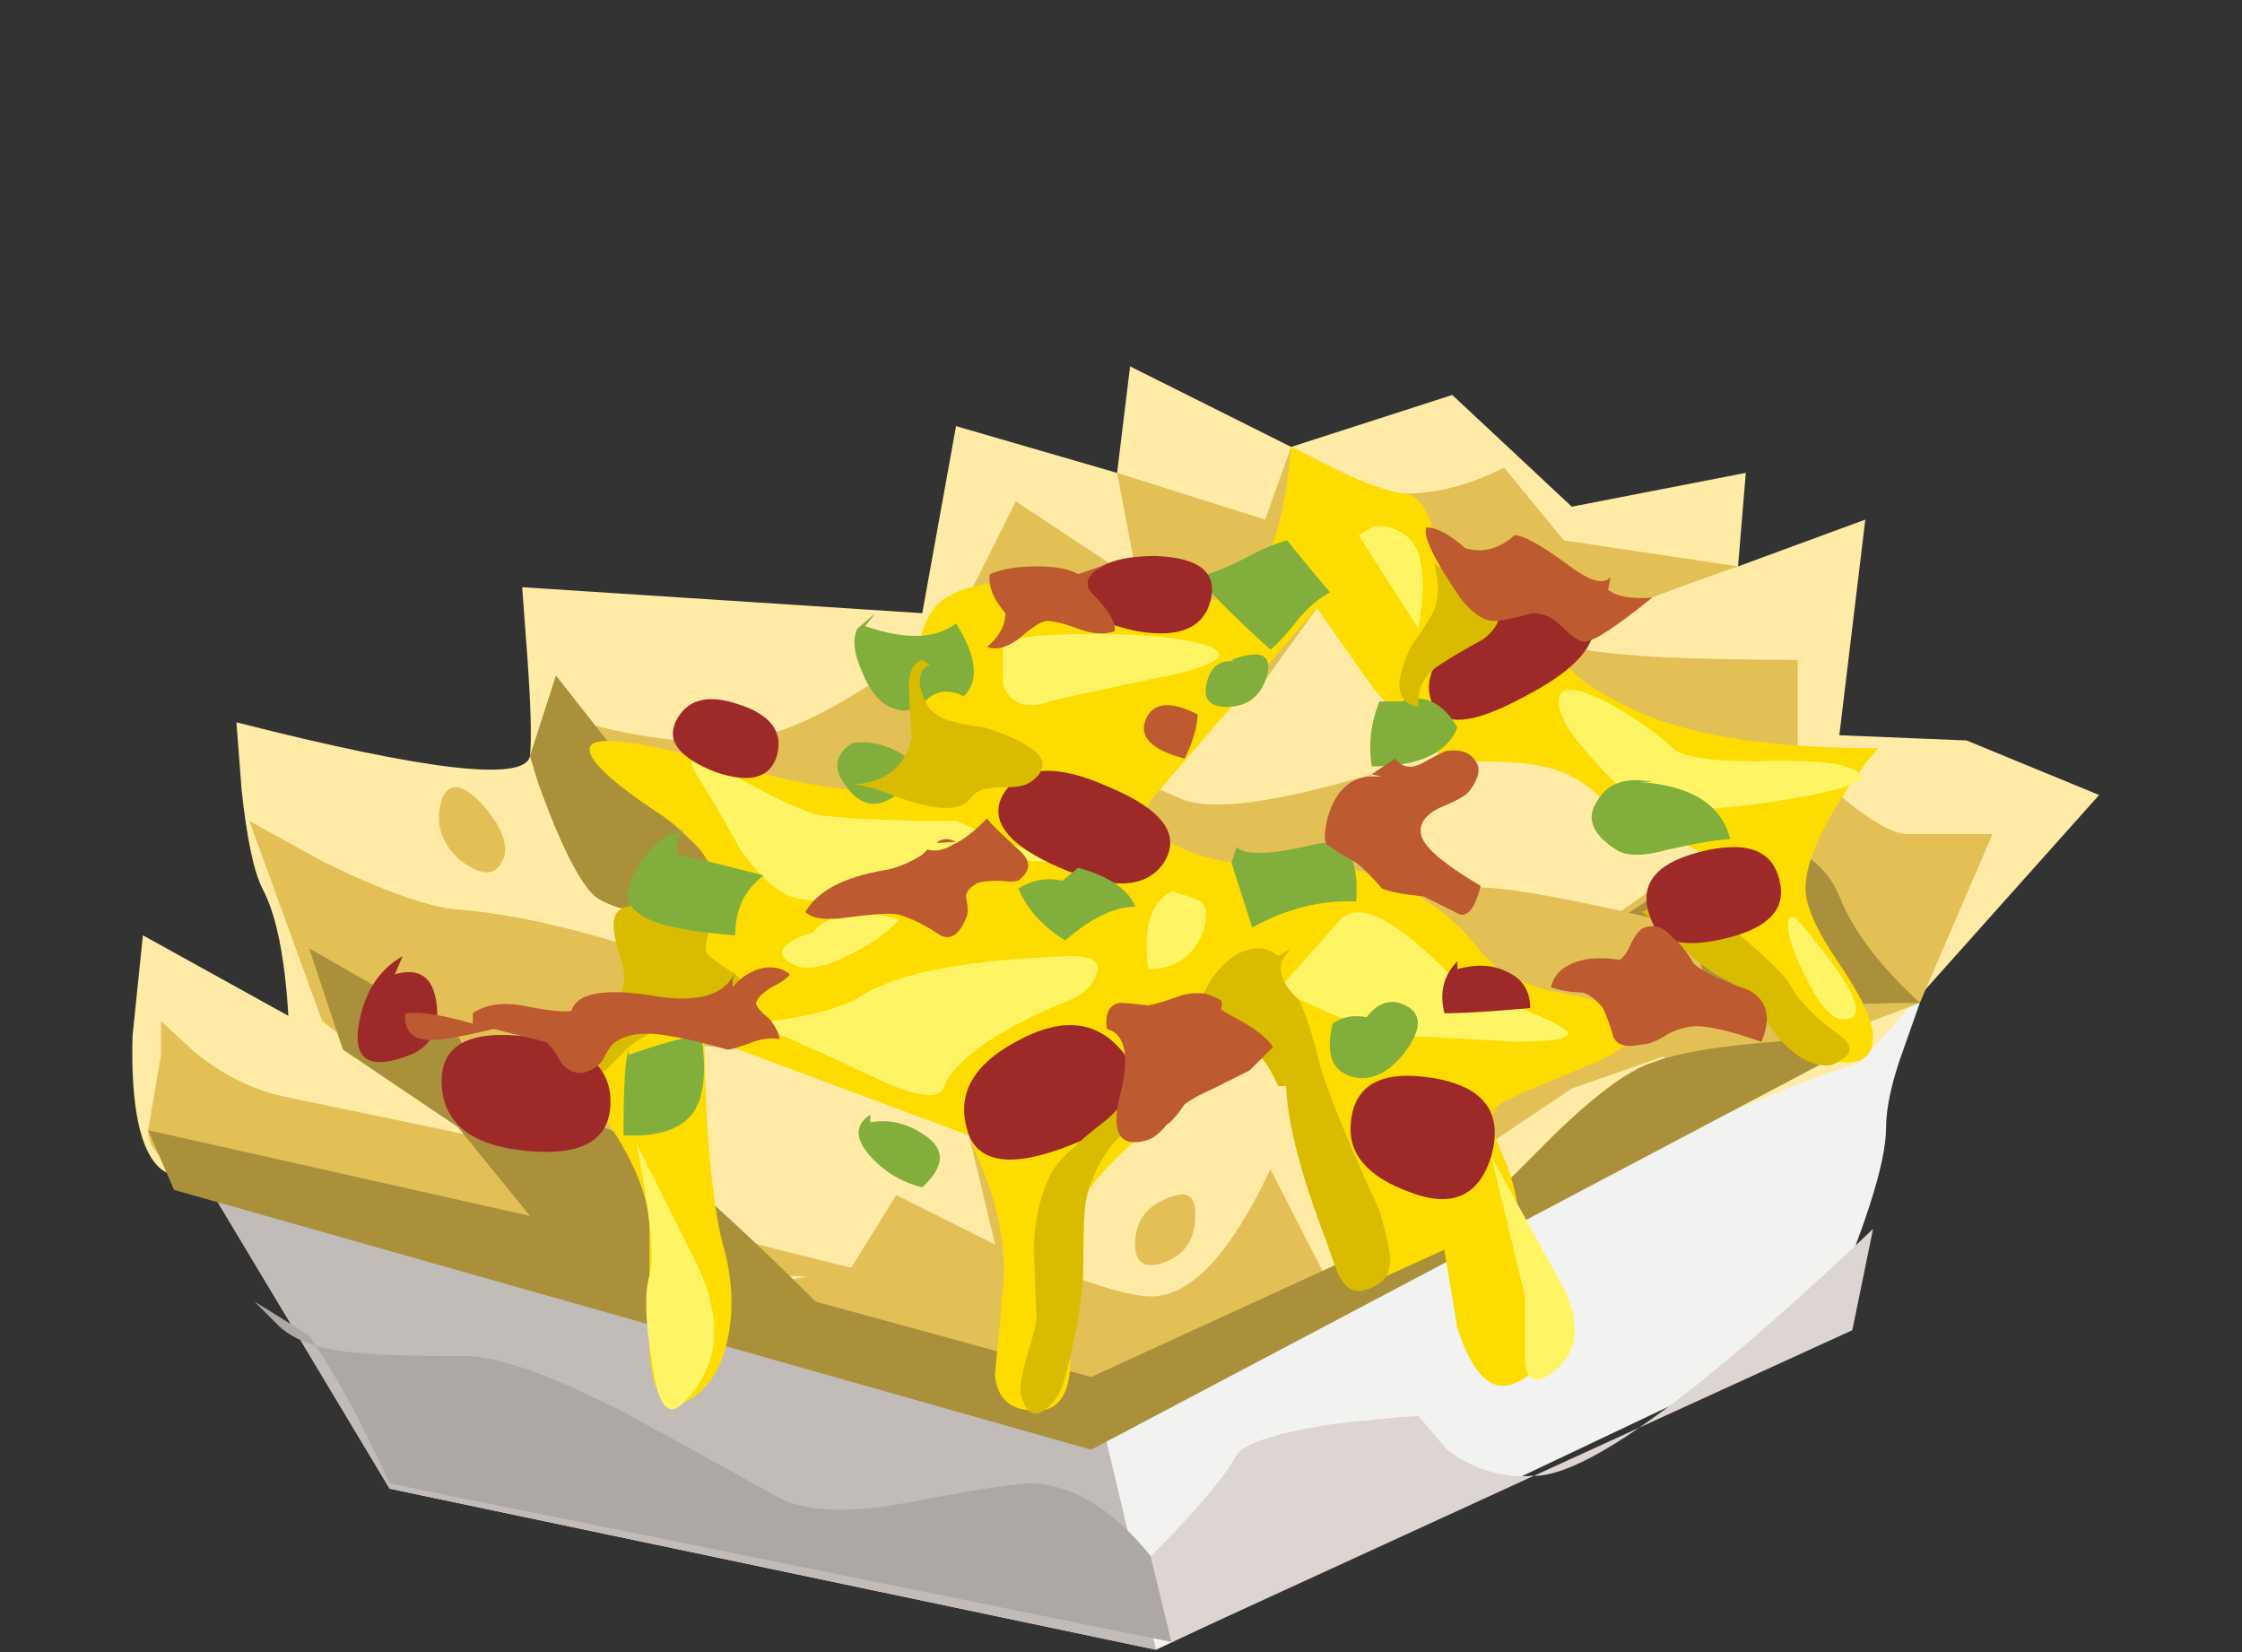 <?xml version="1.0" encoding="iso-8859-1"?>
<!-- Generator: Adobe Illustrator 15.1.0, SVG Export Plug-In . SVG Version: 6.00 Build 0)  -->
<!DOCTYPE svg PUBLIC "-//W3C//DTD SVG 1.1//EN" "http://www.w3.org/Graphics/SVG/1.1/DTD/svg11.dtd">
<svg version="1.1" id="flash0.ai" xmlns="http://www.w3.org/2000/svg" xmlns:xlink="http://www.w3.org/1999/xlink" x="0px" y="0px"
	 width="43.15px" height="31.8px" viewBox="0 0 43.15 31.8" style="enable-background:new 0 0 43.15 31.8;" xml:space="preserve">
<rect x="0" y="0" width="43.15" height="31.8" fill="#333333" stroke="none"/>
<g>
	<path style="fill-rule:evenodd;clip-rule:evenodd;fill:#F2F3F1;" d="M36.95,19.3l-0.3,0.851C36.417,20.783,36.3,21.3,36.3,21.7
		c0,0.7-0.433,2.033-1.3,4l-12.75,6.05L7.5,28.65l-3.6-6L36.95,19.3z"/>
	<path style="fill-rule:evenodd;clip-rule:evenodd;fill:#C2BCB9;" d="M16.4,21.35c0.4,0.233,1.75,1.9,4.05,5L21,26.5l1.25,5.25
		L7.5,28.65l-3.6-6L16.4,21.35z"/>
	<path style="fill-rule:evenodd;clip-rule:evenodd;fill:#FFEBA6;" d="M5.05,17.1c-0.167-0.333-0.3-0.966-0.4-1.899l-0.1-1.3
		c3.667,0.934,5.55,1.15,5.65,0.65c0.033-0.333,0.017-0.966-0.05-1.9l-0.1-1.35l7.7,0.5l0.65-3.6l3.1,0.9l0.25-2.05l3.1,1.55
		l3.101-1l2.3,2.15L33.6,9.1l-0.149,1.8L35.9,10l-0.5,4.15l2.449,0.1L40.4,15.3L35.8,20.45c-1.566,0.5-3.116,1.184-4.649,2.05
		c-1.267,0.7-3.15,1.517-5.65,2.45c-2.667,1-4.35,1.467-5.05,1.399c-0.833-0.066-2.717-0.383-5.65-0.949
		C11.667,24.8,9.75,24.35,9.05,24.05c-0.433-0.2-1.483-0.45-3.15-0.75c-1.5-0.267-2.433-0.533-2.8-0.8
		c-0.4-0.333-0.583-1.184-0.55-2.55L2.75,18l2.8,1.55C5.483,18.417,5.317,17.6,5.05,17.1z"/>
	<path style="fill-rule:evenodd;clip-rule:evenodd;fill:#E3C056;" d="M25.5,24.55l0.65,0.25l-5.4,2.2l-6.7-2.2l2.3-0.35l0.9-1.45
		l2,1c1.467,0.634,2.434,0.95,2.9,0.95c0.767,0,1.533-0.816,2.3-2.45L25.5,24.55z"/>
	<path style="fill-rule:evenodd;clip-rule:evenodd;fill:#E3C056;" d="M6.25,16.6c1.1,0.534,1.934,0.834,2.5,0.9
		c0.967,0.066,2.133,0.316,3.5,0.75l-1.7-4.5l1.25,0.3c0.934,0.2,1.717,0.267,2.35,0.2c1.034-0.067,2.45-0.833,4.25-2.3l1.15-2.3
		L21.9,11.2l-0.4-2.1l2.85,0.9l0.5-1.4l0.75,0.45c0.601,0.3,1.084,0.45,1.45,0.45c0.601,0,1.233-0.167,1.9-0.5l1.149,1.4l3.351,0.5
		c-1.533,0.533-2.65,0.967-3.351,1.3c-0.399,0.2,0.233,0.35,1.9,0.45c0.833,0.033,1.7,0.05,2.6,0.05v1.85L35.4,15.3
		c0.6,0.5,1.033,0.75,1.3,0.75h1.649L36.95,19.3c-1.967,0.767-3.384,1.184-4.25,1.25c-0.533,0.066-1.017-0.366-1.45-1.3l-0.5-1.4
		l2.7-1.899c-1.367-0.934-2.733-1.4-4.101-1.4c-0.866,0-1.783-0.466-2.75-1.4l-1.25-1.45l-1.3,1.8l-3.95,0.75l2.7,1.15
		c0.601,0.2,1.8,0.033,3.601-0.5l-0.5,1.3c-0.197,0.568-0.289,0.985-0.275,1.25c-2.728-0.72-4.486-1.003-5.275-0.851
		c-0.633,0.101-1.717,0.101-3.25,0l-2.05-0.149l0.4,3.2l4.75,1.05l-8.75-0.75l0.35,1.35c0.3,0.967,0.583,1.584,0.85,1.851
		c0.267,0.3,1.25,0.649,2.95,1.05c1.233,0.321,2.108,0.514,2.625,0.575c-4.447-0.321-7.305-0.563-8.575-0.726
		c-0.8-0.1-2-0.366-3.6-0.8l-2.15-0.6c-0.7-0.2-1.05-0.5-1.05-0.9L3.1,20.3V19.65l0.65,0.6c0.533,0.434,1.1,0.717,1.7,0.85l3.6,0.75
		L6.2,19.65L4.8,15.8L6.25,16.6z M25.625,17.45c0.851,0.226,1.793,0.492,2.825,0.8c-1.467-0.1-2.367-0.267-2.7-0.5
		C25.682,17.692,25.64,17.593,25.625,17.45z"/>
	<path style="fill-rule:evenodd;clip-rule:evenodd;fill:#AB903B;" d="M2.85,21.75l7.35,1.65l-2.6-3.2c1.9,1.533,3.066,2.05,3.5,1.55
		c0.267-0.333,1.117,0.116,2.55,1.35c0.7,0.634,1.383,1.284,2.05,1.95L21,26.5l7.85-3.6L29.95,21.8c0.8-0.767,1.416-1.217,1.85-1.35
		c0.667-0.267,2.084-0.434,4.25-0.5L21,27.9l-17.65-5L2.85,21.75z"/>
	<path style="fill-rule:evenodd;clip-rule:evenodd;fill:#AB903B;" d="M10.2,14.55L10.7,13l2.2,2.8l2.05,1.95
		c-1.9,0-3.067-0.167-3.5-0.5c-0.3-0.267-0.667-1-1.1-2.2L10.2,14.55z"/>
	<path style="fill-rule:evenodd;clip-rule:evenodd;fill:#AB903B;" d="M33.45,15.95l0.85,0.25c0.567,0.267,0.934,0.616,1.101,1.05
		c0.267,0.667,0.783,1.35,1.55,2.05c-1.367,0-2.351,0.084-2.95,0.25c-0.434,0.134-1.184-0.083-2.25-0.649
		c-1.033-0.567-1.366-0.917-1-1.051C31.283,17.684,32.184,17.05,33.45,15.95z"/>
	<path style="fill-rule:evenodd;clip-rule:evenodd;fill:#E3C056;" d="M25.35,15.95l1.2,0.649c0.834,0.4,1.384,0.567,1.65,0.5
		c0.434-0.1,1.883,0.15,4.35,0.75l0.55,2.101l-2.85,1L26,23.8l-1.15-3.85c-1.633,0.767-2.666,1.316-3.1,1.649L19.2,24.15
		l-0.55-2.301c-0.033-0.267-0.433-0.6-1.2-1l-1.1-0.55l2.6-1.8l1.3,0.8c0.967,0.467,1.684,0.55,2.15,0.25
		C23.167,19.017,24.15,17.816,25.35,15.95z"/>
	<path style="fill-rule:evenodd;clip-rule:evenodd;fill:#FEDC00;" d="M12.75,15.7c-0.967-0.634-1.433-1.067-1.4-1.3
		c0.033-0.267,0.95-0.15,2.75,0.35c1.933,0.5,3.033,0.6,3.3,0.3c0.2-0.233,0.284-0.867,0.25-1.9c-0.033-0.9,0.184-1.467,0.65-1.7
		c0.5-0.267,1.333-0.333,2.5-0.2c0.601,0.066,1.434,0.167,2.5,0.3c0.867,0,1.384-0.983,1.55-2.95L25.65,9
		c0.6,0.3,1.066,0.467,1.399,0.5c0.233,0.033,0.417,0.283,0.55,0.75c0.134,0.533,0.367,0.933,0.7,1.2c0.4,0.267,0.867,0.45,1.4,0.55
		c0.333,0.066,0.467,0.133,0.399,0.2c-0.133,0.167-0.1,0.383,0.101,0.65c0.267,0.3,0.75,0.6,1.45,0.9
		c1.033,0.433,2.533,0.65,4.5,0.65c-0.233,0.267-0.467,0.583-0.7,0.95c-0.467,0.733-0.7,1.317-0.7,1.75
		c0,0.334,0.217,0.817,0.65,1.45c0.433,0.634,0.649,1.101,0.649,1.4c0,0.434-0.283,0.583-0.85,0.45
		c-0.533-0.101-0.934-0.384-1.2-0.851c-0.233-0.366-0.667-0.767-1.3-1.2l-0.9-0.5c0.767-0.233,1.233-0.533,1.4-0.899
		c0.1-0.167-0.184-0.417-0.851-0.75c-0.833-0.4-1.366-0.7-1.6-0.9c-0.333-0.333-0.783-0.533-1.35-0.6
		c-0.2-0.034-0.65-0.05-1.351-0.05c-0.3,0-0.85-0.483-1.649-1.45l-1.051-1.5l-3.199,3.7c-0.2,0.333-0.017,0.633,0.55,0.9
		c0.533,0.267,1.166,0.367,1.899,0.3c0.7-0.066,1.4,0.051,2.101,0.351c0.733,0.3,1.316,0.733,1.75,1.3
		c0.333,0.434,0.85,0.717,1.55,0.85c0.767,0.134,1.233,0.284,1.4,0.45c0.267,0.267,0.033,0.566-0.7,0.9
		c-0.9,0.366-1.483,0.616-1.75,0.75c-0.267,0.133-0.3,0.416-0.101,0.85c0.267,0.601,0.384,1.05,0.351,1.351
		c0,0.133,0.133,0.733,0.399,1.8c0.2,0.733,0.067,1.2-0.399,1.399c-0.467,0.233-0.851-0.116-1.15-1.05l-0.25-1.5L26.15,24.8
		l-1.301-4.85c-0.666,0.366-1.35,0.783-2.05,1.25c-1.366,1-2.1,1.816-2.2,2.45c-0.033,0.1-0.033,0.883,0,2.35
		c0.033,0.767-0.184,1.15-0.65,1.15c-0.5,0-0.767-0.233-0.8-0.7c0.067-0.667,0.117-1.217,0.15-1.65
		c0.067-0.533-0.017-1.184-0.25-1.95l-0.4-1l-5.1-1.899l0.05,1.5c0.066,1.1,0.167,1.916,0.3,2.45c0.2,0.666,0.233,1.3,0.1,1.899
		c-0.133,0.601-0.417,1-0.85,1.2c-0.367,0.167-0.583-0.167-0.65-1c0-1.1,0-1.884,0-2.35c0-0.567-0.267-1.25-0.8-2.051l-0.85-1.05
		c1.367-1,2.3-2.017,2.8-3.05C13.95,16.934,13.65,16.333,12.75,15.7z"/>
	<path style="fill-rule:evenodd;clip-rule:evenodd;fill:#D9BC00;" d="M14.3,17.1c-0.267,0.134-0.483,0.4-0.65,0.801
		c-0.066,0.233-0.083,0.383-0.05,0.449c0.033,0.034,0.117,0.101,0.25,0.2l0.3,0.2c0.1,0.066,0.133,0.184,0.1,0.35
		c-0.033,0.134-0.3,0.301-0.8,0.5c-0.633,0.134-1.083,0.317-1.35,0.551L11.65,20.6c-0.133,0.067-0.233-0.083-0.3-0.449
		c-0.067-0.301-0.017-0.5,0.15-0.601c0.233-0.166,0.383-0.316,0.45-0.45c0.1-0.166,0.083-0.433-0.05-0.8
		c-0.1-0.333-0.117-0.566-0.05-0.7c0.1-0.166,0.333-0.216,0.7-0.149c0.467,0.1,0.733,0.133,0.8,0.1c0.2-0.066,0.417-0.184,0.65-0.35
		c0.14-0.12,0.232-0.237,0.275-0.351L14.3,17.1z"/>
	<path style="fill-rule:evenodd;clip-rule:evenodd;fill:#D9BC00;" d="M33.1,17.1c-0.066,0.334,0.084,0.65,0.45,0.95
		c0.533,0.467,0.834,0.767,0.9,0.9c0.1,0.2,0.3,0.434,0.6,0.7L35.5,20c0.167,0.167,0.117,0.316-0.15,0.45
		c-0.166,0.1-0.399,0.066-0.699-0.101C34.417,20.184,34.233,20,34.1,19.8c-0.333-0.533-0.633-0.85-0.899-0.95
		c-0.267-0.133-0.533-0.333-0.8-0.6c-0.334-0.333-0.601-0.566-0.801-0.7c0.134-0.066,0.367-0.166,0.7-0.3
		c0.3-0.1,0.517-0.217,0.65-0.35L33.1,17.1z"/>
	<path style="fill-rule:evenodd;clip-rule:evenodd;fill:#FFF464;" d="M18.4,15.8l1.95,0.8c-1.2-0.1-2.15-0.017-2.85,0.25
		c-0.633,0.233-1.05,0.384-1.25,0.45c-0.367,0.066-0.717,0.05-1.05-0.05c-0.3-0.134-0.617-0.434-0.95-0.9
		c-0.333-0.6-0.617-1.083-0.85-1.45s-0.033-0.383,0.6-0.05c0.934,0.533,1.55,0.816,1.85,0.85C16.517,15.767,17.367,15.8,18.4,15.8z"
		/>
	<path style="fill-rule:evenodd;clip-rule:evenodd;fill:#FFF464;" d="M19.3,12.45c0.067-0.167,0.634-0.25,1.7-0.25
		c1.1,0,1.866,0.083,2.3,0.25c0.367,0.167,0.101,0.35-0.8,0.55c-1.434,0.3-2.2,0.467-2.3,0.5c-0.467,0.167-0.767,0.05-0.9-0.35
		V12.45z"/>
	<path style="fill-rule:evenodd;clip-rule:evenodd;fill:#FFF464;" d="M26.15,10.3l0.25-0.15c0.199-0.066,0.416-0.017,0.649,0.15
		c0.334,0.233,0.417,0.833,0.25,1.8L26.15,10.3z"/>
	<path style="fill-rule:evenodd;clip-rule:evenodd;fill:#FFF464;" d="M20.6,18.4c0.433,0,0.6,0.116,0.5,0.35
		c-0.066,0.233-0.283,0.417-0.649,0.55c-1.333,0.566-2.1,1.117-2.3,1.65c-0.1,0.233-0.566,0.149-1.4-0.25
		c-1.133-0.533-1.816-0.834-2.05-0.9c-0.333-0.066-0.284-0.116,0.15-0.149c0.8-0.101,1.383-0.267,1.75-0.5
		C17.3,18.717,18.633,18.467,20.6,18.4z"/>
	<path style="fill-rule:evenodd;clip-rule:evenodd;fill:#FFF464;" d="M25.75,17.75c0.333-0.434,1.017-0.134,2.05,0.9
		c0.233,0.233,0.634,0.449,1.2,0.649c0.6,0.233,0.967,0.4,1.1,0.5c0.233,0.167-0.083,0.25-0.949,0.25c-1.067-0.066-1.733-0.1-2-0.1
		c-0.301,0-0.817-0.15-1.551-0.45l-1-0.45L25.75,17.75z"/>
	<path style="fill-rule:evenodd;clip-rule:evenodd;fill:#FFF464;" d="M30,13.5c0-0.3,0.3-0.3,0.9,0c0.5,0.267,0.933,0.566,1.3,0.9
		c0.166,0.167,0.7,0.25,1.6,0.25c0.967-0.033,1.584,0.017,1.851,0.15c0.433,0.167,0.083,0.35-1.051,0.55
		c-1.133,0.2-1.982,0.267-2.55,0.2c-0.467-0.066-0.934-0.383-1.399-0.95C30.217,14.133,30,13.767,30,13.5z"/>
	<path style="fill-rule:evenodd;clip-rule:evenodd;fill:#FFF464;" d="M12.25,22l1.15,2.3c0.534,1.101,0.45,2-0.25,2.7
		c-0.3,0.3-0.5,0.033-0.6-0.8c-0.133-0.767-0.15-1.316-0.05-1.65C12.6,24.217,12.517,23.366,12.25,22z"/>
	<path style="fill-rule:evenodd;clip-rule:evenodd;fill:#E3C056;" d="M8.5,15.4c0.133-0.367,0.4-0.333,0.8,0.1
		c0.4,0.467,0.517,0.833,0.35,1.1c-0.133,0.267-0.4,0.25-0.8-0.05C8.483,16.217,8.367,15.833,8.5,15.4z"/>
	<path style="fill-rule:evenodd;clip-rule:evenodd;fill:#E3C056;" d="M22.65,23c0.267-0.066,0.383,0.1,0.35,0.5
		s-0.233,0.667-0.6,0.8c-0.4,0.134-0.584-0.017-0.551-0.45C21.884,23.417,22.15,23.134,22.65,23z"/>
	<path style="fill-rule:evenodd;clip-rule:evenodd;fill:#AB903B;" d="M6.6,20.2l-0.65-1.95l2.7,1.55
		c0.333,0.167,0.467,0.851,0.4,2.05L6.6,20.2z"/>
	<path style="fill-rule:evenodd;clip-rule:evenodd;fill:#ADA8A5;" d="M4.9,25.05l1.05,0.65c0.044,0.061,0.085,0.127,0.125,0.2
		C6.338,25.972,6.647,26.021,7,26.05c0.467,0.033,1.15,0.05,2.05,0.05c0.634,0.034,1.634,0.4,3,1.101c0.733,0.399,1.7,0.934,2.9,1.6
		c0.533,0.3,1.4,0.334,2.6,0.101c1.4-0.267,2.2-0.384,2.4-0.351c0.767,0.066,1.5,0.533,2.2,1.4L22.55,31.6L7.5,28.55
		c-0.539-1.168-1.014-2.052-1.425-2.649c-0.344-0.108-0.603-0.259-0.775-0.45L4.9,25.05z"/>
	<path style="fill-rule:evenodd;clip-rule:evenodd;fill:#DCD5D2;" d="M31.55,27.475c-0.856,0.589-1.506,0.896-1.95,0.926
		c-0.025,0.002-0.051,0.002-0.074,0L31.55,27.475z M29.525,28.4L22.55,31.6L22.15,29.95c0.866-0.867,1.416-1.517,1.649-1.95
		c0.167-0.233,0.8-0.434,1.9-0.6c0.566-0.067,1.1-0.117,1.6-0.15l0.55,0.65C28.361,28.283,28.92,28.45,29.525,28.4z M36.05,23.65
		L35.65,25.6l-4.101,1.875C32.687,26.693,34.187,25.419,36.05,23.65z"/>
	<path style="fill-rule:evenodd;clip-rule:evenodd;fill:#FFF464;" d="M28.7,22.25L30.1,24.8c0.367,0.767,0.25,1.334-0.35,1.7
		c-0.267,0.134-0.4,0-0.4-0.4c0-0.733,0-1.116,0-1.149L28.7,22.25z"/>
	<path style="fill-rule:evenodd;clip-rule:evenodd;fill:#9E2929;" d="M19.3,15.3c0.333-0.566,1.017-0.617,2.05-0.15
		c1.034,0.434,1.384,0.917,1.051,1.45c-0.334,0.5-1,0.534-2,0.101C19.4,16.267,19.033,15.8,19.3,15.3z"/>
	<path style="fill-rule:evenodd;clip-rule:evenodd;fill:#9E2929;" d="M8.5,20.8c0-0.7,0.55-0.983,1.65-0.85
		c1.067,0.133,1.6,0.55,1.6,1.25c0,0.733-0.533,1.05-1.6,0.95C9.05,22.05,8.5,21.6,8.5,20.8z"/>
	<path style="fill-rule:evenodd;clip-rule:evenodd;fill:#9E2929;" d="M18.65,21.85c-0.267-0.733,0.034-1.333,0.9-1.8
		c0.9-0.5,1.601-0.416,2.101,0.25C22.116,21,21.8,21.566,20.7,22C19.567,22.467,18.883,22.417,18.65,21.85z"/>
	<path style="fill-rule:evenodd;clip-rule:evenodd;fill:#9E2929;" d="M26,21.6c0.066-0.733,0.6-1.017,1.6-0.85
		c0.967,0.167,1.334,0.667,1.101,1.5c-0.233,0.767-0.75,1-1.55,0.7C26.316,22.65,25.934,22.2,26,21.6z"/>
	<path style="fill-rule:evenodd;clip-rule:evenodd;fill:#9E2929;" d="M27.55,13.5c-0.2-0.567,0.217-1.117,1.25-1.65
		c1.033-0.534,1.65-0.55,1.851-0.05c0.166,0.534-0.267,1.067-1.301,1.6C28.316,13.967,27.717,14,27.55,13.5z"/>
	<path style="fill-rule:evenodd;clip-rule:evenodd;fill:#9E2929;" d="M13,13.9c0.2-0.433,0.6-0.55,1.2-0.35
		c0.633,0.2,0.883,0.534,0.75,1c-0.133,0.434-0.534,0.534-1.2,0.3C13.083,14.583,12.833,14.267,13,13.9z"/>
	<path style="fill-rule:evenodd;clip-rule:evenodd;fill:#9E2929;" d="M32.7,16.4c0.899-0.233,1.417-0.051,1.55,0.55
		c0.134,0.533-0.2,0.899-1,1.1s-1.283,0.101-1.45-0.3C31.5,17.083,31.8,16.634,32.7,16.4z"/>
	<path style="fill-rule:evenodd;clip-rule:evenodd;fill:#82AE3C;" d="M16.5,12.1l0.35-0.3l-0.2,0.25C17.417,12.316,18,12.3,18.4,12
		c0.4,0.633,0.45,1.1,0.15,1.4c-0.267-0.133-0.5-0.117-0.7,0.05c-0.2,0.2-0.4,0.267-0.6,0.2c-0.267-0.066-0.483-0.3-0.65-0.7
		C16.434,12.583,16.4,12.3,16.5,12.1z"/>
	<path style="fill-rule:evenodd;clip-rule:evenodd;fill:#82AE3C;" d="M23.05,11.1c0.2-0.034,0.5-0.15,0.9-0.35
		c0.331-0.181,0.605-0.297,0.825-0.35c0.13,0.172,0.404,0.506,0.824,1C25.4,11.5,25.2,11.667,25,11.9c-0.233,0.3-0.417,0.5-0.55,0.6
		C23.783,11.9,23.316,11.433,23.05,11.1z"/>
	<path style="fill-rule:evenodd;clip-rule:evenodd;fill:#82AE3C;" d="M23.7,16.6l0.1-0.3c0.167,0.167,0.667,0.15,1.5-0.05
		c0.601-0.134,0.867,0.233,0.8,1.1c-0.666-0.033-1.333,0.134-2,0.5L23.7,16.6z"/>
	<path style="fill-rule:evenodd;clip-rule:evenodd;fill:#82AE3C;" d="M20.45,16.95l0.3-0.25c0.6,0.166,0.967,0.416,1.1,0.75
		c-0.399,0-0.85,0.217-1.35,0.649c-0.433-0.267-0.733-0.6-0.9-1C19.867,16.934,20.15,16.884,20.45,16.95z"/>
	<path style="fill-rule:evenodd;clip-rule:evenodd;fill:#82AE3C;" d="M12.1,20.2v0.1c0.767-0.267,1.233-0.383,1.4-0.35
		c0.1,0.666,0.05,1.149-0.15,1.45c-0.233,0.333-0.684,0.483-1.35,0.449C12,20.917,12.033,20.366,12.1,20.2z"/>
	<path style="fill-rule:evenodd;clip-rule:evenodd;fill:#82AE3C;" d="M16.75,21.45V21.6c0.367-0.066,0.717,0.017,1.05,0.25
		c0.4,0.267,0.384,0.601-0.05,1c-0.4-0.1-0.733-0.3-1-0.6C16.45,21.917,16.45,21.65,16.75,21.45z"/>
	<path style="fill-rule:evenodd;clip-rule:evenodd;fill:#82AE3C;" d="M26.3,19.575c0.225-0.288,0.475-0.363,0.75-0.226
		c0.334,0.167,0.316,0.483-0.05,0.95c-0.333,0.4-0.684,0.533-1.05,0.4c-0.334-0.134-0.434-0.467-0.3-1
		C25.833,19.569,26.05,19.527,26.3,19.575z"/>
	<path style="fill-rule:evenodd;clip-rule:evenodd;fill:#82AE3C;" d="M31.8,15.05h-0.25c1,0.067,1.584,0.434,1.75,1.101
		c-0.2,0-0.6,0.066-1.2,0.199c-0.466,0.134-0.8,0.134-1,0c-0.466-0.3-0.583-0.616-0.35-0.95C30.95,15.066,31.3,14.95,31.8,15.05z"/>
	<path style="fill-rule:evenodd;clip-rule:evenodd;fill:#82AE3C;" d="M13,16.05l0.15-0.1c-0.133,0.2-0.167,0.366-0.1,0.5
		c0.067,0,0.617,0.133,1.65,0.399c-0.367,0.267-0.55,0.65-0.55,1.15c-0.466-0.033-0.85-0.083-1.15-0.15c-0.5-0.1-0.8-0.267-0.9-0.5
		c-0.067-0.199,0.033-0.483,0.3-0.85C12.667,16.167,12.867,16.017,13,16.05z"/>
	<path style="fill-rule:evenodd;clip-rule:evenodd;fill:#82AE3C;" d="M16.4,14.3c0.278-0.044,0.561,0.006,0.85,0.15
		c0.4,0.2,0.4,0.483,0,0.85c-0.367,0.267-0.683,0.217-0.95-0.15C16.022,14.811,16.056,14.527,16.4,14.3z"/>
	<path style="fill-rule:evenodd;clip-rule:evenodd;fill:#82AE3C;" d="M23.75,12.725L23.7,12.7c0.533-0.2,0.767-0.117,0.7,0.25
		c-0.101,0.4-0.334,0.616-0.7,0.65c-0.434,0.033-0.584-0.15-0.45-0.55C23.338,12.808,23.505,12.7,23.75,12.725z"/>
	<path style="fill-rule:evenodd;clip-rule:evenodd;fill:#82AE3C;" d="M26.975,13.5c0.431-0.154,0.788,0.012,1.075,0.5
		c-0.2,0.5-0.75,0.75-1.649,0.75c-0.067-0.434-0.017-0.85,0.149-1.25H26.975z"/>
	<path style="fill-rule:evenodd;clip-rule:evenodd;fill:#9E2929;" d="M20.85,11.3c0.133-0.4,0.6-0.6,1.4-0.6
		c0.833,0.033,1.184,0.316,1.05,0.85c-0.133,0.534-0.6,0.733-1.399,0.6C21.066,11.983,20.717,11.7,20.85,11.3z"/>
	<path style="fill-rule:evenodd;clip-rule:evenodd;fill:#9E2929;" d="M7.75,18.4L7.6,18.75c0.467-0.134,0.733,0.05,0.8,0.55
		c0.067,0.5-0.1,0.834-0.5,1c-0.767,0.3-1.1,0.117-1-0.55C7,19.116,7.283,18.667,7.75,18.4z"/>
	<path style="fill-rule:evenodd;clip-rule:evenodd;fill:#9E2929;" d="M28.05,18.5v0.15c0.367-0.101,0.684-0.084,0.95,0.05
		c0.3,0.133,0.45,0.366,0.45,0.7c-0.733,0.066-1.283,0.1-1.65,0.1C27.7,19.1,27.783,18.767,28.05,18.5z"/>
	<path style="fill-rule:evenodd;clip-rule:evenodd;fill:#D9BC00;" d="M24.6,18.4l0.25-0.15c-0.199,0.2-0.25,0.4-0.149,0.6
		c0.033,0.101,0.133,0.233,0.3,0.4c0.134,0.267,0.267,0.684,0.4,1.25c0.199,0.634,0.583,1.566,1.149,2.8
		c0.134,0.467,0.2,0.75,0.2,0.851c0.033,0.333-0.1,0.55-0.4,0.649c-0.233,0.101-0.416,0.033-0.55-0.2
		c-0.033-0.033-0.116-0.25-0.25-0.649c-0.5-1.3-0.767-2.316-0.8-3.05H24.6c-0.199-0.434-0.366-0.65-0.5-0.65
		c-0.133,0-0.383,0.15-0.75,0.45c-0.166,0.133-0.517,0.35-1.05,0.649c-0.434,0.233-0.75,0.483-0.95,0.75
		c-0.233,0.334-0.383,0.667-0.45,1c-0.033,0.2-0.05,0.584-0.05,1.15c0,0.634-0.117,1.384-0.35,2.25
		c-0.066,0.267-0.183,0.467-0.35,0.6c-0.233,0.2-0.4,0.117-0.5-0.25c-0.033-0.1,0-0.333,0.1-0.699c0.133-0.434,0.2-0.7,0.2-0.801
		C19.917,24.684,19.9,24.2,19.9,23.9c0.034-0.534,0.15-0.983,0.35-1.351c0.133-0.233,0.483-0.566,1.05-1
		c0.267-0.233,0.601-0.649,1-1.25c0.267-0.233,0.566-0.649,0.9-1.25c0.133-0.267,0.316-0.483,0.55-0.649
		C24.083,18.2,24.366,18.2,24.6,18.4z"/>
	<path style="fill-rule:evenodd;clip-rule:evenodd;fill:#D9BC00;" d="M17.9,12.8c-0.133,0.034-0.2,0.15-0.2,0.35
		c0.033,0.2,0.1,0.367,0.2,0.5c0.133,0.133,0.3,0.217,0.5,0.25c0.1,0.033,0.284,0.067,0.55,0.1c1.033,0.333,1.35,0.667,0.95,1
		c-0.1,0.1-0.267,0.15-0.5,0.15s-0.4,0.017-0.5,0.05c-0.1,0.033-0.183,0.1-0.25,0.2c-0.1,0.1-0.25,0.15-0.45,0.15
		c-0.2,0-0.5-0.066-0.9-0.2c-0.4-0.167-0.7-0.25-0.9-0.25c0.633-0.034,1.017-0.333,1.15-0.9c-0.033-0.367-0.05-0.65-0.05-0.85
		c-0.033-0.367,0.05-0.583,0.25-0.65L17.9,12.8z"/>
	<path style="fill-rule:evenodd;clip-rule:evenodd;fill:#D9BC00;" d="M27.6,10.85l0.351,0.2c0.133,0.167,0.383,0.35,0.75,0.55
		c0.233,0.2,0.184,0.433-0.15,0.7c-0.366,0.2-0.649,0.367-0.85,0.5c-0.3,0.2-0.434,0.467-0.4,0.8
		c-0.434-0.067-0.483-0.45-0.149-1.15c0.233-0.333,0.383-0.567,0.449-0.7C27.7,11.483,27.7,11.183,27.6,10.85z"/>
	<path style="fill-rule:evenodd;clip-rule:evenodd;fill:#FFF464;" d="M34.45,17.65h0.1c1.033,1.199,1.384,1.85,1.05,1.949
		c-0.267,0.101-0.55-0.166-0.85-0.8C34.45,18.2,34.35,17.816,34.45,17.65z"/>
	<path style="fill-rule:evenodd;clip-rule:evenodd;fill:#FFF464;" d="M23.1,17.35c0.134,0.101,0.15,0.301,0.051,0.601
		c-0.2,0.467-0.551,0.7-1.051,0.7c-0.11-0.774,0.04-1.274,0.45-1.5C22.884,17.25,23.066,17.316,23.1,17.35z"/>
	<path style="fill-rule:evenodd;clip-rule:evenodd;fill:#FFF464;" d="M15.65,17.95c0.135-0.203,0.385-0.319,0.75-0.351
		c0.333-0.033,0.633,0,0.9,0.101c-0.2,0.233-0.5,0.45-0.9,0.649c-0.433,0.233-0.783,0.317-1.05,0.25c-0.4-0.166-0.4-0.35,0-0.55
		C15.449,18.009,15.549,17.976,15.65,17.95z"/>
	<path style="fill-rule:evenodd;clip-rule:evenodd;fill:#BD5A2F;" d="M26.6,14.95L26.4,14.9l0.449-0.3
		c0.134,0.167,0.301,0.2,0.5,0.1c0.301-0.167,0.467-0.25,0.5-0.25c0.267-0.034,0.45,0.033,0.551,0.2
		c0.1,0.133,0.066,0.317-0.101,0.55c-0.066,0.1-0.267,0.216-0.6,0.35c-0.267,0.133-0.384,0.3-0.351,0.5
		c0.034,0.233,0.417,0.566,1.15,1c-0.1,0.4-0.233,0.584-0.4,0.55c-0.267-0.133-0.5-0.25-0.699-0.35
		c-0.367-0.033-0.634-0.083-0.801-0.15c-0.199-0.233-0.366-0.399-0.5-0.5c-0.3-0.166-0.483-0.283-0.55-0.35
		c-0.066-0.033-0.066-0.2,0-0.5C25.717,15.15,26.066,14.883,26.6,14.95z"/>
	<path style="fill-rule:evenodd;clip-rule:evenodd;fill:#BD5A2F;" d="M32.2,18.05c0.133,0.101,0.267,0.267,0.399,0.5
		c0.2,0.167,0.551,0.334,1.051,0.5c0.366,0.2,0.449,0.533,0.25,1c-0.567-0.2-0.983-0.3-1.25-0.3c-0.167,0-0.351,0.05-0.551,0.15
		C31.9,20.033,31.733,20.1,31.6,20.1c-0.3,0.067-0.483,0.017-0.55-0.149c-0.066-0.233-0.133-0.417-0.2-0.55
		c-0.133-0.167-0.267-0.267-0.399-0.301c-0.2,0-0.4-0.033-0.601-0.1c0.067-0.3,0.317-0.483,0.75-0.55
		c0.208-0.018,0.399-0.009,0.575,0.024c0.065-0.047,0.124-0.122,0.175-0.225c0.101-0.233,0.2-0.366,0.301-0.4
		C31.85,17.783,32.033,17.85,32.2,18.05z"/>
	<path style="fill-rule:evenodd;clip-rule:evenodd;fill:#BD5A2F;" d="M18.4,16.2l-0.375,0.024L18.05,16.2
		C18.15,16.134,18.267,16.134,18.4,16.2z M17,16.75c0.233-0.033,0.483-0.134,0.75-0.3l0.1-0.101c0.154,0.046,0.321,0.013,0.5-0.1
		c0.167-0.066,0.383-0.233,0.65-0.5c0,0.033,0.2,0.233,0.6,0.6c0.233,0.2,0.25,0.384,0.05,0.551c-0.033,0.066-0.167,0.083-0.4,0.05
		c-0.233,0-0.383,0.017-0.45,0.05c-0.167,0.1-0.233,0.2-0.2,0.3c0.033,0.167,0.033,0.283,0,0.351c-0.133,0.333-0.3,0.449-0.5,0.35
		c-0.3-0.2-0.567-0.333-0.8-0.4c-0.133-0.033-0.45-0.017-0.95,0.051c-0.434,0.066-0.717,0.033-0.85-0.101
		C15.733,17.15,16.233,16.884,17,16.75z"/>
	<path style="fill-rule:evenodd;clip-rule:evenodd;fill:#BD5A2F;" d="M14.6,18.65c0.233-0.067,0.433-0.034,0.6,0.1
		c-0.034,0.066-0.15,0.15-0.35,0.25c-0.167,0.1-0.267,0.2-0.3,0.3c0,0.066,0.083,0.167,0.25,0.3C14.934,19.767,15,19.9,15,20
		c-0.133-0.033-0.3-0.017-0.5,0.05c-0.267,0.101-0.433,0.15-0.5,0.15c-0.467-0.134-0.816-0.217-1.05-0.25
		c-0.5-0.101-0.867-0.066-1.1,0.1c-0.067,0.033-0.15,0.15-0.25,0.351c-0.1,0.133-0.233,0.216-0.4,0.25c-0.167,0-0.3-0.067-0.4-0.2
		c-0.133-0.233-0.233-0.367-0.3-0.4l-1-0.25c-0.4,0.101-0.733,0.167-1,0.2c-0.5,0.066-0.733-0.1-0.7-0.5
		c0.3-0.033,0.733,0.033,1.3,0.2v-0.2c0.233-0.167,0.55-0.217,0.95-0.15c0.5,0.101,0.817,0.134,0.95,0.101
		c0.1-0.334,0.6-0.434,1.5-0.3c0.9,0.166,1.45,0.017,1.65-0.45L14.1,18.85V19C14.233,18.833,14.4,18.717,14.6,18.65z"/>
	<path style="fill-rule:evenodd;clip-rule:evenodd;fill:#BD5A2F;" d="M20.75,11.05l0.65-0.225c-0.428,0.157-0.562,0.349-0.4,0.575
		c0.333,0.333,0.483,0.583,0.45,0.75c-0.2,0.067-0.434,0.05-0.7-0.05s-0.467-0.15-0.6-0.15c-0.1,0-0.283,0.116-0.55,0.35
		c-0.233,0.167-0.434,0.217-0.6,0.15c0.233-0.2,0.35-0.417,0.35-0.65c-0.233-0.267-0.333-0.517-0.3-0.75
		c0.233-0.1,0.534-0.15,0.9-0.15S20.583,10.95,20.75,11.05z"/>
	<path style="fill-rule:evenodd;clip-rule:evenodd;fill:#BD5A2F;" d="M22.1,19.35c0.167-0.033,0.384-0.1,0.65-0.199
		c0.156-0.039,0.306-0.048,0.45-0.025c0.104,0.028,0.203,0.069,0.3,0.125c0.021,0.044,0.021,0.102,0,0.175
		c0.087,0.061,0.188,0.119,0.3,0.175c0.367,0.2,0.601,0.384,0.7,0.551L24.05,20.6l-0.7,0.351c-0.233,0.1-0.416,0.2-0.55,0.3
		c-0.133,0.2-0.25,0.333-0.35,0.4c-0.134,0.166-0.267,0.267-0.4,0.3c-0.5,0.133-0.666-0.15-0.5-0.851
		c0.2-0.767,0.117-1.199-0.25-1.3c-0.033-0.3,0.05-0.467,0.25-0.5C21.65,19.3,21.833,19.316,22.1,19.35z"/>
	<path style="fill-rule:evenodd;clip-rule:evenodd;fill:#BD5A2F;" d="M29.15,10.3c0.166,0,0.5,0.184,1,0.55
		c0.433,0.333,0.716,0.417,0.85,0.25l-0.05,0.25c0.166,0.133,0.45,0.183,0.85,0.15c-0.7,0.566-1.133,0.85-1.3,0.85
		c-0.1,0-0.25-0.1-0.45-0.3c-0.166-0.167-0.35-0.25-0.55-0.25c-0.366,0.1-0.616,0.15-0.75,0.15c-0.2,0-0.417-0.15-0.65-0.45
		c-0.5-0.733-0.716-1.184-0.649-1.35c0.2,0,0.45,0.133,0.75,0.4C28.533,10.65,28.85,10.566,29.15,10.3z"/>
	<path style="fill-rule:evenodd;clip-rule:evenodd;fill:#BD5A2F;" d="M22.05,13.85c0.125-0.311,0.425-0.361,0.9-0.15
		c0.03,0.015,0.063,0.032,0.1,0.05c-0.01,0.254-0.094,0.537-0.25,0.85C22.167,14.433,21.917,14.183,22.05,13.85z"/>
</g>
</svg>
